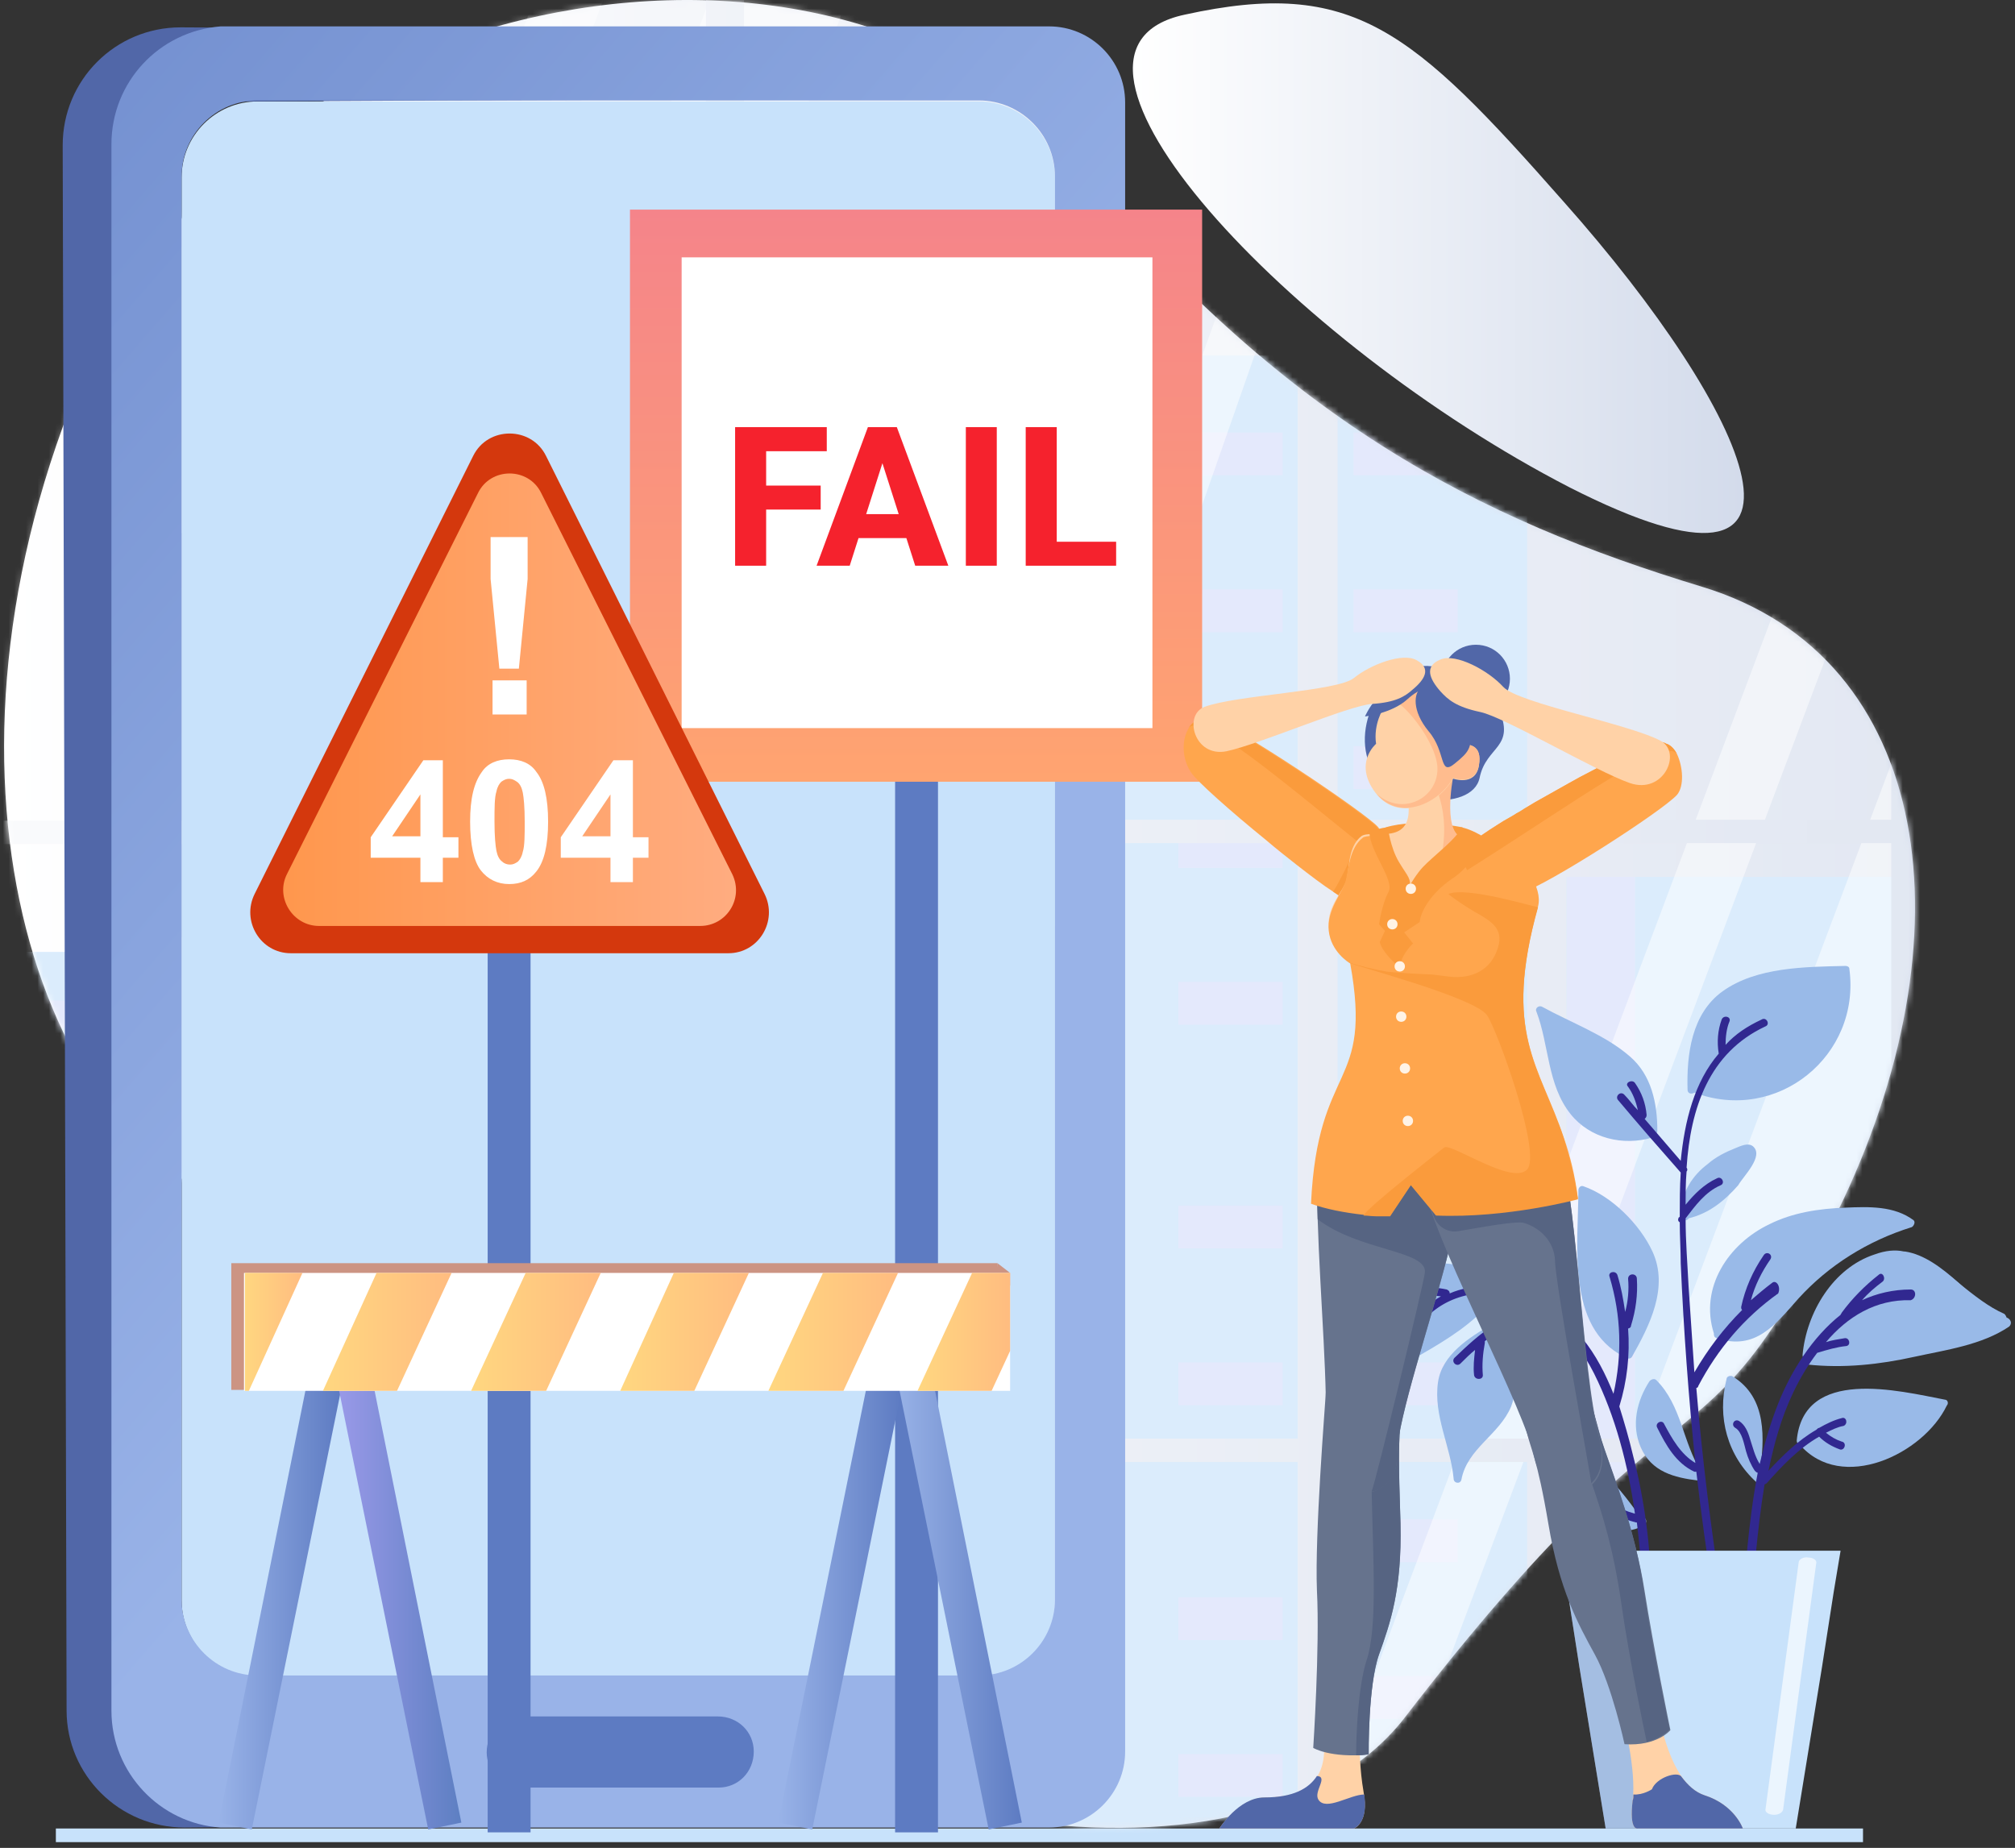 <svg width="350" height="321" viewBox="0 0 350 321" fill="none" xmlns="http://www.w3.org/2000/svg">
<rect x="0" y="0" width="350" height="321" fill="#333333" stroke="none"/>
<path d="M295.663 101.933C256.722 90.082 223.03 73.321 184.936 26.931C146.842 -19.459 44.581 -5.238 14.783 64.347C-15.015 133.932 6.487 198.269 42.211 210.12C77.934 221.972 93.172 233.654 112.981 279.367C128.726 315.937 216.766 333.714 244.024 298.329C293.8 233.654 295.155 258.881 319.027 210.798C342.73 162.545 335.788 114.124 295.663 101.933Z" fill="url(#paint0_linear_180125_333051)"/>
<path d="M271.621 35.058C245.209 5.09 235.051 -3.883 205.761 2.551C176.471 8.815 224.046 59.607 272.637 84.665C321.228 109.383 304.128 71.628 271.621 35.058Z" fill="url(#paint1_linear_180125_333051)"/>
<path d="M323.599 317.631H9.704V320.001H323.599V317.631Z" fill="#C8E2FB"/>
<mask id="mask0_180125_333051" style="mask-type:luminance" maskUnits="userSpaceOnUse" x="0" y="0" width="333" height="318">
<path d="M295.663 101.933C256.722 90.082 223.03 73.321 184.936 26.931C146.842 -19.459 44.581 -5.238 14.783 64.347C-15.015 133.932 6.487 198.269 42.211 210.12C77.934 221.972 93.172 233.654 112.981 279.367C128.726 315.937 216.766 333.714 244.024 298.329C293.8 233.654 295.155 258.881 319.027 210.798C342.73 162.545 335.788 114.124 295.663 101.933Z" fill="white"/>
</mask>
<g mask="url(#mask0_180125_333051)">
<path d="M48.644 92.623V80.264H69.299V20.668H75.056V80.264H97.235V92.623H109.256V342.52H23.079V92.623H48.644Z" fill="#C8E2FB"/>
<path d="M23.288 317.576H35.139L35.139 92.737H23.288L23.288 317.576Z" fill="#D5DDFB"/>
<path d="M66.148 342.617H152.156L152.156 152.317H66.148L66.148 342.617Z" fill="#C8E2FB"/>
<path d="M66.176 342.617H78.027L78.027 152.317H66.176L66.176 342.617Z" fill="#D5DDFB"/>
<path d="M127.864 165.467H140.224V160.388H127.864V165.467Z" fill="#D5DDFB"/>
<path d="M107.104 165.467H119.464V160.388H107.104V165.467Z" fill="#D5DDFB"/>
<path d="M127.864 184.166H140.224V179.087H127.864V184.166Z" fill="#D5DDFB"/>
<path d="M107.104 184.166H119.464V179.087H107.104V184.166Z" fill="#D5DDFB"/>
<path d="M86.344 184.166H98.703V179.087H86.344V184.166Z" fill="#D5DDFB"/>
<path d="M127.864 202.865H140.224V197.786H127.864V202.865Z" fill="#D5DDFB"/>
<path d="M86.344 202.865H98.703V197.786H86.344V202.865Z" fill="#D5DDFB"/>
<path d="M107.104 212.047H119.464V206.968H107.104V212.047Z" fill="#D5DDFB"/>
<path d="M127.864 221.396H140.224V216.317H127.864V221.396Z" fill="#D5DDFB"/>
<path d="M107.104 230.748H119.464V225.669H107.104V230.748Z" fill="#D5DDFB"/>
<path d="M127.864 240.096H140.224V235.017H127.864V240.096Z" fill="#D5DDFB"/>
<path d="M86.344 240.096H98.703V235.017H86.344V240.096Z" fill="#D5DDFB"/>
<path d="M127.864 257.32H140.224V252.241H127.864V257.32Z" fill="#D5DDFB"/>
<path d="M107.104 257.32H119.464V252.241H107.104V257.32Z" fill="#D5DDFB"/>
<path d="M127.864 276.021H140.224V270.942H127.864V276.021Z" fill="#D5DDFB"/>
<path d="M107.104 276.021H119.464V270.942H107.104V276.021Z" fill="#D5DDFB"/>
<path d="M86.344 276.021H98.703V270.942H86.344V276.021Z" fill="#D5DDFB"/>
<path d="M127.864 294.721H140.224V289.642H127.864V294.721Z" fill="#D5DDFB"/>
<path d="M86.344 294.721H98.703V289.642H86.344V294.721Z" fill="#D5DDFB"/>
<path d="M107.104 304.072H119.464V298.993H107.104V304.072Z" fill="#D5DDFB"/>
<path d="M86.344 304.072H98.703V298.993H86.344V304.072Z" fill="#D5DDFB"/>
<path d="M127.864 313.424H140.224V308.345H127.864V313.424Z" fill="#D5DDFB"/>
<path d="M272.111 342.617H358.119V152.317H272.111V342.617Z" fill="#C8E2FB"/>
<path d="M272.139 342.617H283.99V152.317H272.139V342.617Z" fill="#D5DDFB"/>
<path d="M149.792 342.646H265.259L265.259 61.767H149.792L149.792 342.646Z" fill="#C8E2FB"/>
<path d="M149.87 342.646H161.721L161.721 61.767H149.87L149.87 342.646Z" fill="#D5DDFB"/>
<path d="M235.093 82.58H253.209V75.131H235.093V82.58Z" fill="#D5DDFB"/>
<path d="M204.674 82.58H222.79V75.131H204.674V82.58Z" fill="#D5DDFB"/>
<path d="M235.093 109.826H253.209V102.377H235.093V109.826Z" fill="#D5DDFB"/>
<path d="M204.674 109.826H222.79V102.377H204.674V109.826Z" fill="#D5DDFB"/>
<path d="M174.253 109.826H192.369V102.377H174.253V109.826Z" fill="#D5DDFB"/>
<path d="M235.093 137.068H253.209V129.619H235.093V137.068Z" fill="#D5DDFB"/>
<path d="M174.253 137.068H192.369V129.619H174.253V137.068Z" fill="#D5DDFB"/>
<path d="M204.674 150.777H222.79V143.328H204.674V150.777Z" fill="#D5DDFB"/>
<path d="M235.093 164.314H253.209V156.865H235.093V164.314Z" fill="#D5DDFB"/>
<path d="M204.674 178.021H222.79V170.572H204.674V178.021Z" fill="#D5DDFB"/>
<path d="M235.093 191.564H253.209V184.115H235.093V191.564Z" fill="#D5DDFB"/>
<path d="M174.253 191.564H192.369V184.115H174.253V191.564Z" fill="#D5DDFB"/>
<path d="M235.093 216.869H253.209V209.42H235.093V216.869Z" fill="#D5DDFB"/>
<path d="M204.674 216.869H222.79V209.42H204.674V216.869Z" fill="#D5DDFB"/>
<path d="M235.093 244.117H253.209V236.668H235.093V244.117Z" fill="#D5DDFB"/>
<path d="M204.674 244.117H222.79V236.668H204.674V244.117Z" fill="#D5DDFB"/>
<path d="M174.253 244.117H192.369V236.668H174.253V244.117Z" fill="#D5DDFB"/>
<path d="M235.093 271.365H253.209V263.916H235.093V271.365Z" fill="#D5DDFB"/>
<path d="M174.253 271.365H192.369V263.916H174.253V271.365Z" fill="#D5DDFB"/>
<path d="M204.674 284.904H222.79V277.455H204.674V284.904Z" fill="#D5DDFB"/>
<path d="M174.253 284.904H192.369V277.455H174.253V284.904Z" fill="#D5DDFB"/>
<path d="M235.093 298.609H253.209V291.16H235.093V298.609Z" fill="#D5DDFB"/>
<path d="M204.674 312.15H222.79V304.701H204.674V312.15Z" fill="#D5DDFB"/>
<path d="M331.461 342.588H444.558L444.558 82.533H331.461V342.588Z" fill="#C8E2FB"/>
<path d="M331.395 342.588H343.078L343.078 82.533H331.395L331.395 342.588Z" fill="#D5DDFB"/>
<path d="M-34.494 342.621H38.477L38.477 165.357H-34.494L-34.494 342.621Z" fill="#C8E2FB"/>
<path d="M19.445 178.545H30.789V173.804H19.445V178.545Z" fill="#D5DDFB"/>
<path d="M0.414 178.545H11.758V173.804H0.414V178.545Z" fill="#D5DDFB"/>
<path d="M19.445 195.682H30.789V190.941H19.445V195.682Z" fill="#D5DDFB"/>
<path d="M0.414 195.682H11.758V190.941H0.414V195.682Z" fill="#D5DDFB"/>
<path d="M19.445 212.818H30.789V208.078H19.445V212.818Z" fill="#D5DDFB"/>
<path d="M0.414 221.557H11.758V216.816H0.414V221.557Z" fill="#D5DDFB"/>
<path d="M19.445 230.119H30.789V225.379H19.445V230.119Z" fill="#D5DDFB"/>
<path d="M0.414 238.691H11.758V233.951H0.414V238.691Z" fill="#D5DDFB"/>
<path d="M19.445 247.254H30.789V242.513H19.445V247.254Z" fill="#D5DDFB"/>
<path d="M19.445 263.133H30.789V258.392H19.445V263.133Z" fill="#D5DDFB"/>
<path d="M0.414 263.133H11.758V258.392H0.414V263.133Z" fill="#D5DDFB"/>
<path d="M19.445 280.439H30.789V275.699H19.445V280.439Z" fill="#D5DDFB"/>
<path d="M0.414 280.439H11.758V275.699H0.414V280.439Z" fill="#D5DDFB"/>
<path d="M19.445 297.576H30.789V292.836H19.445V297.576Z" fill="#D5DDFB"/>
<path d="M0.414 306.143H11.758V301.402H0.414V306.143Z" fill="#D5DDFB"/>
<path d="M19.445 314.883H30.789V310.142H19.445V314.883Z" fill="#D5DDFB"/>
<path opacity="0.35" d="M226.754 -24.533H-82.23V327.625H226.754V-24.533Z" fill="white"/>
<path opacity="0.5" d="M26.295 321.361H2.254L130.927 -20.469H154.799L26.295 321.361Z" fill="white"/>
<path opacity="0.5" d="M-16.031 321.361H-28.052L100.452 -20.469H112.472L-16.031 321.361Z" fill="white"/>
<path opacity="0.5" d="M127.033 321.36H115.182L225.231 16.27V40.819L127.033 321.36Z" fill="white"/>
<path opacity="0.35" d="M539.464 -31.475H230.479V320.683H539.464V-31.475Z" fill="white"/>
<path opacity="0.5" d="M281.61 321.359H257.568L386.072 -20.471H410.114L281.61 321.359Z" fill="white"/>
<path opacity="0.5" d="M239.283 321.359H227.263L355.766 -20.471H367.787L239.283 321.359Z" fill="white"/>
<path d="M552.331 38.954V34.89H541.157V-28.6H232.172H225.4H-83.415V-20.473H-76.643V-17.595H122.631V35.06H-83.415V39.123H122.462V142.569H-83.415V146.633H122.462V250.079H-83.415V254.142H122.462V321.526H-76.643V323.897H-83.415V333.209H225.57H232.342H541.326V332.531V254.312H552.501V250.248H541.326V146.802H552.501V142.739H541.326V38.954H552.331ZM232.342 146.463H328.508V249.91H232.342V146.463ZM232.342 142.4V38.954H328.508V142.4H232.342ZM232.342 35.06V-17.595H328.508V35.06H232.342ZM232.342 253.973H328.508V321.357H232.342V323.727V253.973ZM335.28 321.357V253.973H431.446V321.357H335.28ZM335.28 249.91V146.463H431.446V249.91H335.28ZM335.28 142.4V38.954H431.446V142.4H335.28ZM335.28 35.06V-17.595H431.446V35.06H335.28ZM438.219 -17.595H534.385V35.06H438.219V-17.595ZM129.234 -17.595H225.4V35.06H129.234V-17.595ZM129.234 38.954H225.4V142.4H129.234V38.954ZM129.234 146.463H225.4V249.91H129.234V146.463ZM129.234 253.973H225.4V323.727V321.357H129.234V253.973ZM534.385 323.727V321.357H438.219V253.973H534.385V323.727ZM534.385 249.91H438.219V146.463H534.385V249.91ZM534.385 142.4H438.219V38.954H534.385V142.4Z" fill="url(#paint2_linear_180125_333051)"/>
</g>
<path d="M183.244 278.013C183.244 285.293 177.318 291.219 170.038 291.219H44.751C37.471 291.219 31.545 285.293 31.545 278.013V30.825C31.545 23.545 37.471 17.619 44.751 17.619H170.038C177.318 17.619 183.244 23.545 183.244 30.825V278.013Z" fill="#C8E2FB"/>
<path d="M31.376 4.752L124.156 5.26V17.281L77.258 17.45L43.735 17.619C32.392 17.619 23.249 26.762 23.419 38.105L23.927 270.902C23.927 282.246 33.069 291.388 44.413 291.219L124.833 291.388V316.615L32.053 317.461C20.71 317.461 11.567 308.319 11.567 297.145L10.89 25.238C10.89 13.895 20.032 4.752 31.376 4.752Z" fill="#5167A8"/>
<path d="M19.355 25.07V297.146C19.355 307.981 27.821 316.785 38.318 317.463C38.825 317.463 39.164 317.463 39.672 317.463H182.228C189.508 317.463 195.434 311.537 195.434 304.257V17.79C195.434 10.51 189.508 4.584 182.228 4.584H39.672C39.164 4.584 38.656 4.584 38.318 4.584C27.651 5.431 19.355 14.235 19.355 25.07ZM31.545 30.657C31.545 23.377 37.471 17.451 44.751 17.451H170.038C177.318 17.451 183.244 23.377 183.244 30.657V277.845C183.244 285.125 177.318 291.051 170.038 291.051H44.751C37.471 291.051 31.545 285.125 31.545 277.845V30.657Z" fill="url(#paint3_linear_180125_333051)"/>
<path d="M90.803 310.523H124.833C128.219 310.523 130.928 307.815 130.928 304.259C130.928 300.873 128.219 298.164 124.664 298.164H90.633C87.247 298.164 84.538 300.873 84.538 304.428C84.538 307.645 87.247 310.523 90.803 310.523Z" fill="#5D7BC2"/>
<path d="M321.228 168.301C321.228 167.962 320.889 167.793 320.551 167.793C313.609 167.962 305.144 167.962 299.218 172.195C293.8 176.089 292.954 183.2 293.123 189.295C293.123 189.972 293.8 190.141 294.308 189.803C308.699 195.221 323.26 183.369 321.228 168.301Z" fill="#99BAE8"/>
<path d="M287.875 196.409C287.875 191.668 286.859 186.758 283.134 183.541C278.901 179.816 272.806 177.616 267.896 174.907C267.388 174.568 266.542 175.076 266.88 175.753C269.081 181.51 268.743 188.451 272.806 193.53C276.192 197.763 281.949 199.117 287.028 197.594C287.367 197.594 287.367 197.424 287.536 197.086C287.705 196.916 287.875 196.747 287.875 196.409Z" fill="#99BAE8"/>
<path d="M332.403 211.983C329.016 209.443 324.614 209.613 320.551 209.782C315.98 209.951 311.409 210.628 307.345 212.66C300.234 216.046 295.155 223.665 297.695 231.622C297.695 231.961 297.695 232.3 298.203 232.469C304.975 234.67 308.361 230.099 312.424 225.527C317.673 219.771 324.445 215.538 332.064 213.168C332.403 212.999 332.741 212.322 332.403 211.983Z" fill="#99BAE8"/>
<path d="M348.656 228.911C348.486 228.911 348.486 228.911 348.317 228.741C345.439 227.556 342.73 225.186 340.19 222.816C337.312 220.276 334.265 217.906 330.879 217.398C330.879 217.398 330.879 217.398 330.709 217.398C329.185 217.059 327.492 217.229 325.63 217.906C318.35 220.276 313.779 228.064 313.101 235.344C313.101 235.514 313.101 235.683 313.271 235.852C313.271 235.852 313.271 235.852 313.271 236.022C313.101 236.36 313.44 237.037 313.948 237.037C320.212 237.715 326.477 237.037 332.572 235.683C337.989 234.498 344.254 233.651 348.994 230.434C349.502 229.927 349.333 229.249 348.656 228.911Z" fill="#99BAE8"/>
<path d="M337.821 243.136C329.863 241.612 313.271 237.38 312.086 250.247C312.086 250.586 312.255 250.924 312.594 250.924C319.874 259.39 334.096 252.617 338.159 244.152C338.498 243.813 338.328 243.136 337.821 243.136Z" fill="#99BAE8"/>
<path d="M287.028 217.399C284.827 212.658 279.918 207.748 275.008 206.055C274.5 205.886 274.161 206.394 274.161 206.732C274.161 216.044 271.96 230.605 282.119 235.684H282.288C282.626 236.022 283.134 236.192 283.473 235.684C286.521 230.266 289.907 223.663 287.028 217.399Z" fill="#99BAE8"/>
<path d="M260.616 223.154C255.706 219.091 247.918 218.244 242.162 221.122C234.205 225.186 235.559 234.667 234.374 242.116C234.205 242.794 235.051 243.302 235.559 242.794C243.347 235.852 254.352 233.143 260.447 224.17C260.955 224.17 261.124 223.662 260.616 223.154Z" fill="#99BAE8"/>
<path d="M260.786 230.607C260.617 230.269 260.109 230.269 259.939 230.269C259.77 229.93 259.431 229.93 259.093 230.099C255.199 232.3 250.458 235.348 249.781 240.089C248.934 245.845 251.982 251.263 252.49 256.85C252.49 257.696 253.675 257.866 253.844 257.019C254.86 251.601 260.447 249.231 262.479 244.321C264.003 240.427 262.987 234.163 260.786 230.607Z" fill="#99BAE8"/>
<path d="M284.996 263.622C280.425 257.188 275.685 251.601 267.558 249.569C267.05 249.4 266.373 250.077 266.711 250.585C268.574 253.294 268.404 256.342 269.928 259.22C270.775 260.913 272.298 262.098 273.822 263.114C277.208 265.315 281.61 267.177 285.504 264.976C286.351 264.468 285.843 263.283 284.996 263.622Z" fill="#99BAE8"/>
<path d="M295.493 255.833V255.664C292.276 250.585 292.107 244.151 287.705 239.749C287.367 239.41 286.859 239.58 286.52 239.918C284.319 243.304 283.303 247.537 284.996 251.431C286.859 255.664 290.753 256.68 294.985 257.188C295.832 257.188 295.832 256.341 295.493 255.833Z" fill="#99BAE8"/>
<path d="M304.467 199.112C303.62 198.435 302.266 199.112 301.419 199.451C299.726 200.128 298.033 200.974 296.679 202.16C293.97 204.191 292.107 207.069 291.938 210.625C291.938 210.794 291.938 210.794 291.938 210.964C291.938 211.133 291.938 211.133 291.938 211.302C291.938 212.149 293.123 212.149 293.292 211.641C296.848 210.794 299.557 208.593 301.927 205.884C302.774 204.361 306.498 200.805 304.467 199.112Z" fill="#99BAE8"/>
<path d="M305.99 256.51C305.821 256.341 305.821 256.341 305.652 256.171C306.498 249.907 307.006 242.796 300.911 239.071C300.573 238.902 299.895 239.071 299.895 239.579C298.202 246.182 300.065 252.954 305.144 257.526C305.652 258.203 306.668 257.187 305.99 256.51Z" fill="#99BAE8"/>
<path d="M348.148 228.238C345.439 227.053 342.899 225.021 340.36 222.989C337.482 220.619 334.434 218.418 331.048 217.572C331.048 217.572 331.048 217.572 330.879 217.572C329.355 217.233 327.662 217.402 325.799 218.08C318.519 220.45 313.948 228.238 313.271 235.518C313.271 235.687 313.271 235.857 313.44 236.026C313.44 236.026 313.44 236.026 313.44 236.195C313.609 236.195 313.948 236.026 314.117 235.857C314.287 235.857 314.456 235.857 314.456 235.687C316.826 233.148 319.366 230.778 321.905 228.407C323.091 227.222 324.276 225.698 325.63 224.852C328.508 222.82 331.048 223.159 334.095 224.005C337.82 225.021 341.037 226.884 344.423 228.746C345.608 229.423 346.793 230.608 348.317 229.931C348.487 229.762 348.656 229.592 348.656 229.254C348.487 228.577 348.317 228.407 348.148 228.238Z" fill="#99BAE8"/>
<path d="M283.642 252.785C282.965 249.907 282.118 247.028 281.272 244.319C282.626 239.917 283.134 235.346 282.796 230.775C282.965 230.775 283.304 230.606 283.304 230.267C284.15 227.558 284.489 224.849 284.319 222.14C284.319 221.124 282.796 221.124 282.796 222.14C282.965 224.003 282.796 226.034 282.288 227.897C281.949 225.696 281.61 223.664 280.933 221.463C280.595 220.616 279.24 220.955 279.579 221.802C281.61 228.574 281.78 235.346 280.256 242.118C278.902 238.732 277.209 235.346 274.838 232.468C269.42 225.526 259.601 221.294 251.813 224.68C251.813 224.341 251.643 224.172 251.305 224.003C248.257 223.325 245.21 223.664 242.67 225.357C241.823 225.865 242.67 227.05 243.347 226.542C245.548 225.188 247.918 224.849 250.289 225.188C248.426 226.204 246.903 227.727 245.379 229.59C244.871 230.436 246.056 231.113 246.564 230.267C250.289 225.188 257.061 223.495 262.987 225.357C264.68 225.865 266.373 226.712 267.727 227.727C261.463 227.558 256.892 231.791 252.659 235.854C251.982 236.531 252.998 237.547 253.675 236.87C254.521 236.023 255.368 235.177 256.215 234.5C256.045 236.023 255.876 237.378 256.045 238.902C256.215 239.748 257.569 239.748 257.569 238.902C257.4 237.039 257.569 235.177 257.908 233.314C257.908 233.145 257.908 233.145 257.908 232.976C260.955 230.606 264.341 228.912 268.405 229.251C268.743 229.251 269.082 229.082 269.082 228.743C272.299 231.283 275.008 234.838 276.87 238.563C280.595 246.012 282.796 254.478 283.981 262.943C280.933 262.097 278.394 260.573 276.193 258.203C275.515 257.525 274.5 258.541 275.177 259.218C276.193 260.404 277.378 261.419 278.732 262.266C277.886 262.266 277.039 262.266 276.193 262.097C275.346 261.927 274.838 263.282 275.854 263.451C277.209 263.62 278.563 263.79 280.087 263.62C280.425 263.62 280.595 263.451 280.764 263.282C281.78 263.79 282.965 264.128 284.15 264.467H284.319C284.827 268.53 285.166 272.763 285.335 276.657C285.335 277.673 286.859 277.673 286.859 276.657C286.69 268.7 285.674 260.573 283.642 252.785Z" fill="#312890"/>
<path d="M307.853 222.816C306.499 223.832 305.314 224.848 304.128 225.864C304.806 223.324 305.991 220.954 307.515 218.753C308.022 217.907 306.837 217.229 306.329 218.076C304.467 220.785 303.113 223.832 302.435 227.049C302.435 227.218 302.435 227.388 302.605 227.557C299.388 230.774 296.679 234.329 294.309 238.393C293.97 233.313 293.631 228.404 293.293 223.324C293.123 219.769 292.785 215.706 292.785 211.642C294.478 209.441 296.171 207.071 298.88 205.886C299.726 205.547 299.049 204.193 298.203 204.701C296.002 205.716 294.309 207.41 292.785 209.272C292.785 207.41 292.785 205.378 292.954 203.515C293.124 203.346 293.124 203.008 292.954 202.838C293.631 192.511 296.848 182.86 306.668 178.289C307.515 177.95 306.837 176.596 305.991 177.104C303.451 178.289 301.42 179.643 299.726 181.506C299.726 180.151 299.896 178.627 300.404 177.442C300.742 176.596 299.388 176.257 299.049 177.104C298.372 178.966 298.203 180.998 298.541 183.029C294.309 187.939 292.616 194.712 291.938 201.653C289.907 199.283 287.706 196.743 285.674 194.373C285.843 194.204 286.013 194.034 286.013 193.696C285.843 191.664 285.166 189.802 283.981 188.109C283.473 187.431 282.119 188.109 282.796 188.786C283.642 189.971 284.15 191.325 284.489 192.849C283.642 192.003 282.965 190.987 282.119 190.14C281.441 189.463 280.426 190.479 281.103 191.156C284.658 195.389 288.214 199.452 291.938 203.685C291.769 206.224 291.769 208.764 291.769 211.304C291.769 211.304 291.769 211.473 291.6 211.473C291.43 211.811 291.43 212.15 291.769 212.319C291.769 214.69 291.938 217.229 291.938 219.43C292.446 231.112 293.293 242.625 294.478 254.138C291.938 252.614 290.415 249.905 289.06 247.366C288.722 246.519 287.367 247.197 287.875 248.043C289.399 251.091 291.092 254.138 294.309 255.662C294.478 255.662 294.647 255.662 294.647 255.662C295.494 263.111 296.51 270.392 297.695 277.841C297.864 278.688 299.219 278.349 299.049 277.502C297.187 265.482 295.663 253.292 294.647 241.102C294.817 241.102 294.986 240.932 294.986 240.763C298.372 234.329 302.943 228.911 308.869 224.679C309.377 223.494 308.53 222.308 307.853 222.816Z" fill="#312890"/>
<path d="M331.894 224.001C328.847 224.001 325.969 224.678 323.429 225.863C324.445 224.678 325.63 223.662 326.985 222.646C327.662 222.138 326.985 220.784 326.307 221.461C323.937 223.324 321.736 225.525 319.874 228.064C319.874 228.233 319.704 228.233 319.704 228.403C314.795 232.297 311.07 238.223 308.869 243.81C307.514 247.196 306.498 250.751 305.652 254.307C304.805 252.952 304.467 251.428 303.959 249.905C303.62 248.72 303.112 247.534 302.097 246.857C301.25 246.349 300.573 247.534 301.419 248.042C302.604 248.72 302.943 250.921 303.282 252.106C303.62 253.291 304.128 254.476 304.805 255.492C304.975 255.661 305.144 255.83 305.313 255.83C303.62 264.634 303.112 273.777 302.266 282.581C302.097 283.427 303.62 283.427 303.79 282.581C304.636 274.454 305.144 265.989 306.498 257.862C306.668 257.862 306.668 257.693 306.837 257.693C309.546 254.645 312.424 251.598 315.98 249.566C316.995 250.582 318.181 251.259 319.535 251.767C320.382 252.106 320.89 250.582 319.874 250.413C318.858 250.074 318.011 249.566 317.165 248.889C318.181 248.381 319.196 247.873 320.212 247.704C321.059 247.365 320.72 246.011 319.874 246.349C318.519 246.688 317.165 247.365 315.98 248.042C315.81 248.042 315.641 248.212 315.472 248.381C312.255 250.243 309.715 252.783 307.176 255.492C307.684 253.122 308.192 250.921 308.869 248.72C310.223 244.148 312.424 239.238 315.641 235.006C317.334 234.498 319.027 233.99 320.72 233.821C321.567 233.651 321.228 232.297 320.382 232.466C319.366 232.635 318.181 232.805 317.165 233.143C320.89 228.741 325.799 225.694 331.894 225.863C332.91 225.525 332.91 224.001 331.894 224.001Z" fill="#312890"/>
<path d="M319.704 269.377L318.519 276.488L316.487 289.524L311.916 317.629H278.901L274.33 289.524L272.298 276.488L271.113 269.377H319.704Z" fill="#C8E2FB"/>
<path opacity="0.3" d="M284.996 276.488L283.811 269.377H271.113L272.298 276.488L274.33 289.524L278.901 317.629H291.599L287.028 289.524L284.996 276.488Z" fill="#5167A8"/>
<path opacity="0.64" d="M308.191 315.258C308.022 315.258 308.022 315.258 308.191 315.258C307.175 315.258 306.498 314.75 306.668 314.242L312.424 271.407C312.424 270.899 313.271 270.391 314.117 270.561C314.964 270.561 315.641 271.068 315.471 271.576L309.715 314.411C309.546 314.919 308.869 315.258 308.191 315.258Z" fill="white"/>
<path d="M162.926 129.865H155.477V318.303H162.926V129.865Z" fill="#5D7BC2"/>
<path d="M208.808 36.412H109.425V135.795H208.808V36.412Z" fill="url(#paint4_linear_180125_333051)"/>
<path d="M200.174 44.707H118.399V126.482H200.174V44.707Z" fill="white"/>
<path d="M133.077 74.199V98.272H127.687V74.199H133.077ZM142.551 84.351V88.517H131.572V84.351H142.551ZM143.609 74.199V78.382H131.572V74.199H143.609Z" fill="#F5222D"/>
<path d="M153.81 78.779L147.593 98.272H141.839L150.751 74.199H154.388L153.81 78.779ZM158.968 98.272L152.735 78.779L152.09 74.199H155.777L164.722 98.272H158.968ZM158.704 89.311V93.478H146.154V89.311H158.704Z" fill="#F5222D"/>
<path d="M173.137 74.199V98.272H167.763V74.199H173.137Z" fill="#F5222D"/>
<path d="M193.87 94.106V98.272H181.717V94.106H193.87ZM183.553 74.199V98.272H178.163V74.199H183.553Z" fill="#F5222D"/>
<path d="M92.156 129.863H84.707V318.302H92.156V129.863Z" fill="#5D7BC2"/>
<path d="M126.525 165.589H50.507C45.258 165.589 41.872 160.002 44.242 155.262L82.167 79.243C84.707 73.995 92.325 73.995 94.865 79.243L132.79 155.262C135.16 160.002 131.774 165.589 126.525 165.589Z" fill="#D4380D"/>
<path d="M121.615 160.849H55.416C50.845 160.849 47.798 155.939 49.829 151.875L83.013 85.677C85.215 81.105 91.817 81.105 94.019 85.677L127.203 151.875C129.234 156.108 126.187 160.849 121.615 160.849Z" fill="url(#paint5_linear_180125_333051)"/>
<path d="M86.739 116.155L85.215 100.579V93.299H91.648V100.579L90.125 116.155H86.739ZM85.553 124.113V118.187H91.479V124.113H85.553Z" fill="white"/>
<path d="M73.025 153.234V149.001H64.39V145.446L73.533 132.07H76.919V145.446H79.628V149.001H76.919V153.234H73.025ZM73.025 145.276V137.996L68.115 145.276H73.025Z" fill="white"/>
<path d="M88.432 131.902C90.463 131.902 92.156 132.58 93.172 134.103C94.527 135.796 95.204 138.675 95.204 142.738C95.204 146.801 94.527 149.68 93.172 151.373C91.987 152.896 90.463 153.574 88.432 153.574C86.4 153.574 84.707 152.727 83.522 151.203C82.337 149.68 81.659 146.801 81.659 142.738C81.659 138.675 82.337 135.966 83.691 134.103C84.707 132.58 86.4 131.902 88.432 131.902ZM88.432 135.288C87.924 135.288 87.585 135.458 87.077 135.796C86.739 136.135 86.4 136.643 86.231 137.489C85.892 138.505 85.892 140.368 85.892 142.738C85.892 145.278 86.061 146.971 86.231 147.817C86.4 148.664 86.739 149.341 87.246 149.68C87.585 150.018 88.093 150.187 88.601 150.187C89.109 150.187 89.448 150.018 89.956 149.68C90.294 149.341 90.633 148.833 90.802 147.986C91.141 146.971 91.141 145.108 91.141 142.738C91.141 140.198 90.971 138.505 90.802 137.659C90.633 136.812 90.294 136.135 89.786 135.796C89.278 135.458 88.94 135.288 88.432 135.288Z" fill="white"/>
<path d="M106.039 153.234V149.001H97.405V145.446L106.547 132.07H109.933V145.446H112.642V149.001H109.933V153.234H106.039ZM106.039 145.276V137.996L101.13 145.276H106.039Z" fill="white"/>
<path d="M235.811 156.441C235.297 156.826 234.912 156.954 234.655 156.826C234.013 156.441 232.857 155.798 231.573 154.899C229.775 153.743 227.591 152.074 225.279 150.276C223.481 148.863 221.683 147.45 219.885 145.909C213.72 140.9 207.94 135.762 206.913 134.221C204.215 130.239 205.885 124.203 209.995 124.716C213.463 125.23 237.738 141.542 239.408 143.725C242.618 148.092 238.252 154.771 235.811 156.441Z" fill="#FFA64D"/>
<path d="M206.399 126.514C207.169 125.358 208.325 124.588 209.867 124.844C213.334 125.358 237.609 141.67 239.279 143.853C240.307 145.138 241.077 147.963 240.563 150.018C222.71 135.762 208.711 123.432 206.399 126.514Z" fill="#FA9B3C"/>
<path d="M296.049 311.85C290.783 310.051 288.857 301.446 287.829 296.822L282.049 299.006C282.049 299.006 284.233 307.483 283.591 312.749C282.948 318.143 284.49 317.629 284.49 317.629H302.728C302.728 317.629 301.315 313.519 296.049 311.85Z" fill="#FFD2A7"/>
<path d="M296.049 311.85C294.508 311.336 293.223 310.18 292.067 308.639C291.425 307.612 287.7 308.768 286.93 310.823C286.93 310.823 285.389 311.85 283.719 311.722C283.719 312.107 283.719 312.492 283.59 312.749C282.948 318.144 284.489 317.63 284.489 317.63H302.728C302.728 317.63 301.315 313.52 296.049 311.85Z" fill="#5167A8"/>
<path d="M219.756 312.236C229.389 312.236 230.674 306.713 229.775 300.805H236.197C236.068 303.373 236.197 307.483 236.839 311.208C237.866 316.731 235.169 317.63 235.169 317.63H211.793C211.793 317.63 215.261 312.236 219.756 312.236Z" fill="#FFD2A7"/>
<path d="M229.004 312.622C228.105 311.209 230.802 308.64 228.747 308.512C227.334 310.695 224.637 312.236 219.628 312.236C215.133 312.236 211.793 317.631 211.793 317.631H235.169C235.169 317.631 237.738 316.732 236.967 311.723C234.527 311.723 230.288 314.677 229.004 312.622Z" fill="#5167A8"/>
<path d="M230.288 241.98C230.931 232.091 243.261 245.834 243.132 248.402C243.004 251.742 242.875 253.283 243.261 264.714C243.518 276.274 241.463 282.053 239.536 287.448C237.609 292.842 237.738 304.787 237.738 304.787C231.059 305.429 228.105 303.631 228.105 303.631C228.105 303.631 229.261 286.163 228.747 276.274C228.362 266.384 230.16 244.292 230.288 241.98Z" fill="#66738D"/>
<path d="M235.555 304.917C235.555 301.064 235.94 292.843 237.353 288.477C239.279 282.825 238.509 271.266 238.252 258.936C237.995 246.606 240.821 250.33 240.949 246.734C240.949 245.578 239.023 242.624 236.711 240.184C239.922 242.624 243.261 246.991 243.133 248.275C243.004 251.615 242.876 253.156 243.261 264.587C243.518 276.146 241.463 281.926 239.536 287.321C237.61 292.715 237.738 304.66 237.738 304.66C236.968 304.917 236.197 304.917 235.555 304.917Z" fill="#566482"/>
<path d="M228.876 211.795C229.261 224.896 230.802 241.979 230.16 250.199C229.646 257.52 234.399 260.217 238.252 259.189C240.435 258.547 242.233 256.749 242.619 254.052C242.619 253.923 242.619 253.795 242.619 253.667C242.619 253.538 242.619 253.41 242.619 253.281C242.619 253.024 242.619 252.767 242.619 252.511C243.004 245.832 248.142 230.804 251.224 218.988C251.352 218.474 251.481 217.961 251.609 217.447C251.738 216.933 251.866 216.419 251.995 215.906C252.123 215.135 252.38 214.364 252.508 213.722C252.637 213.208 252.765 212.823 252.765 212.309C253.151 210.511 253.407 208.841 253.536 207.429C254.435 196.254 253.279 192.53 250.197 186.365C247.242 180.2 239.793 179.943 237.096 182.255L236.967 182.383C235.169 184.053 231.059 189.832 229.389 197.667C228.747 200.493 228.747 205.63 228.876 211.795Z" fill="#66738D"/>
<path d="M247.499 221.045C247.371 222.714 238.894 257.65 238.252 259.062C238.123 259.319 242.233 258.42 242.619 253.925C242.619 253.796 242.619 253.668 242.619 253.54C242.619 253.411 242.619 253.283 242.619 253.154C242.619 252.897 242.619 252.64 242.619 252.384C243.004 245.705 248.142 230.677 251.224 218.861C251.353 218.347 251.481 217.834 251.609 217.32C251.738 216.806 251.866 216.292 251.995 215.779C252.123 215.008 252.38 214.237 252.508 213.595C252.637 213.081 252.765 212.696 252.765 212.182C253.151 210.384 253.408 208.714 253.536 207.302C254.435 196.127 253.279 192.403 250.197 186.238C247.242 180.073 239.793 179.816 237.096 182.128L236.967 182.256C235.169 183.926 231.059 189.706 229.39 197.54C228.747 200.494 228.619 205.632 228.876 211.797C236.068 217.32 247.885 217.191 247.499 221.045Z" fill="#566482"/>
<path d="M278.71 251.87C277.939 249.686 277.554 248.017 276.911 245.705C274.343 235.815 264.453 245.833 265.095 248.402C265.866 251.741 267.022 253.283 268.948 264.714C270.875 276.273 274.086 282.053 277.04 287.447C279.994 292.842 282.177 302.988 282.177 302.988C287.829 303.374 290.141 300.548 290.141 300.548C290.141 300.548 287.187 286.163 285.645 276.273C284.104 266.383 280.508 257.136 278.71 251.87Z" fill="#66738D"/>
<path d="M281.664 278.84C280.251 268.95 278.325 263.042 276.527 257.776C275.756 255.592 273.701 250.455 273.059 248.143C272.031 244.161 269.719 243.391 267.407 244.161C270.362 241.207 275.242 239.152 276.912 245.574C277.554 247.886 277.939 249.556 278.71 251.739C280.508 257.005 284.105 266.124 285.517 276.143C286.93 286.032 290.013 300.417 290.013 300.417C290.013 300.417 288.857 301.83 286.031 302.601C285.517 300.289 282.949 287.831 281.664 278.84Z" fill="#566482"/>
<path d="M270.233 197.027C266.893 188.935 260.985 183.412 259.187 182.128C256.105 179.816 248.655 180.073 246.857 186.238C245.059 192.403 244.674 196.127 247.628 207.302C250.582 218.476 264.838 244.806 266.508 253.154C268.178 261.503 281.022 261.631 277.811 249.686C274.6 237.613 274.086 206.531 270.233 197.027Z" fill="#66738D"/>
<path d="M270.104 218.989C269.976 215.778 267.664 213.338 264.71 212.439C263.297 212.053 257.261 213.209 253.407 213.852C251.481 214.237 249.683 213.081 249.04 211.283C248.398 209.613 247.756 207.686 247.628 207.173C244.674 195.999 245.059 192.274 246.857 186.109C248.655 179.944 256.105 179.687 259.187 181.999C261.114 183.412 266.893 188.806 270.233 196.898C274.086 206.274 274.471 237.484 277.682 249.429C278.838 253.539 277.939 256.236 276.398 257.649C276.526 257.649 270.104 222.714 270.104 218.989Z" fill="#566482"/>
<path d="M254.05 143.725C254.05 143.725 246.215 142.055 240.692 143.725V145.523L253.664 145.908L254.05 143.725Z" fill="#FA9B3C"/>
<path d="M235.811 156.439C235.297 156.824 234.912 156.952 234.655 156.824C234.013 156.439 232.857 155.796 231.573 154.897C232.857 152.842 234.527 149.246 234.527 149.246L235.811 156.439Z" fill="#FA9B3C"/>
<path d="M256.361 112C253.022 112 250.453 114.697 250.453 117.908C250.453 121.248 253.15 123.816 256.361 123.816C259.701 123.816 262.269 121.119 262.269 117.908C262.269 114.697 259.701 112 256.361 112Z" fill="#5167A8"/>
<path d="M257.004 135.118C258.16 129.467 263.426 129.981 260.215 122.916C257.004 115.852 253.793 117.265 250.325 116.109C241.591 113.284 234.655 124.971 237.866 132.678C240.949 139.87 255.719 141.283 257.004 135.118Z" fill="#5167A8"/>
<path d="M256.875 168.77C257.132 166.201 258.031 163.889 260.343 155.284C261.242 151.944 262.655 150.018 261.756 148.477C260.728 146.55 257.004 145.522 254.563 145.522C250.196 145.522 252.251 134.99 252.251 134.99C251.609 132.807 244.417 133.192 244.674 140.128C245.059 147.064 238.123 143.981 236.453 145.266C234.142 147.064 234.398 150.788 233.885 152.843C233.371 154.898 230.417 157.339 230.802 161.192C231.187 165.045 234.784 164.788 234.784 164.788C236.068 166.201 237.224 168.898 237.353 170.825C237.609 175.192 235.426 179.559 235.426 179.559C248.141 185.21 259.059 180.201 259.059 180.201C259.059 180.201 255.976 176.348 256.875 168.77Z" fill="#FFD2A7"/>
<path d="M254.692 145.65C250.325 145.65 252.38 135.118 252.38 135.118C251.995 133.963 249.683 133.449 247.628 134.605C248.912 134.99 252.252 140.898 250.196 149.504C249.683 151.944 246.986 153.357 244.545 153.871C244.545 153.871 259.958 156.568 260.343 155.283C261.242 151.944 257.004 145.65 254.692 145.65Z" fill="#FFBC8E"/>
<path d="M236.839 211.026C237.481 211.026 238.252 211.154 239.022 211.154C239.408 211.154 239.921 211.154 240.307 211.154C240.692 211.154 241.077 211.154 241.463 211.154L245.059 205.76L249.426 211.026C261.756 211.54 274.086 208.2 274.086 208.2C273.572 204.09 272.673 200.622 271.646 197.668C267.407 184.953 260.985 179.558 267.15 157.467C268.049 154.127 264.453 149.632 262.27 147.449C260.857 146.036 256.875 145.65 254.563 145.65C250.839 150.274 245.059 153.742 245.059 153.742C245.059 153.742 241.077 147.192 240.564 145.137C239.536 145.137 237.096 145.137 236.71 145.522C234.399 147.32 234.27 150.916 233.756 152.971C233.243 155.026 230.417 157.981 230.802 161.705C231.188 165.302 234.27 167.228 234.527 167.357C238.509 189.32 228.876 184.311 227.72 209.099C230.16 209.998 233.371 210.64 236.839 211.026Z" fill="#FFA64D"/>
<path d="M234.398 167.23C234.527 167.23 234.527 167.23 234.398 167.23C234.527 167.615 255.976 173.138 258.288 176.349C259.958 178.661 267.921 200.496 265.223 203.193C262.526 205.89 251.994 198.441 250.838 199.34C250.068 199.982 237.481 209.743 236.839 211.156C237.481 211.156 238.251 211.284 239.022 211.284C239.407 211.284 239.921 211.284 240.306 211.284C240.692 211.284 241.077 211.284 241.462 211.284L245.059 205.89L249.426 211.156C261.756 211.67 274.086 208.33 274.086 208.33C273.572 204.734 272.673 201.266 271.645 197.798C267.407 185.083 260.985 179.689 267.15 157.597C265.737 157.34 254.692 154.001 251.609 155.285C251.481 155.285 253.279 156.698 256.104 158.368C258.802 159.909 261.242 161.193 260.214 164.533C259.058 168.514 255.719 170.056 251.866 169.67C250.838 169.542 249.811 169.413 248.783 169.285C248.398 169.285 242.875 169.028 240.82 168.771C238.637 168.386 236.453 167.872 234.398 167.23Z" fill="#FA9B3C"/>
<path d="M252.765 129.34C252.765 129.34 250.068 120.478 247.114 120.093C244.16 119.707 241.848 119.836 240.307 123.047C240.307 123.047 238.508 125.744 239.022 129.212C239.022 129.212 235.041 132.551 238.894 137.689C242.875 142.955 249.939 139.744 252.38 135.248C252.38 135.248 256.233 136.661 256.875 133.065C257.517 129.34 255.205 129.083 252.765 129.34Z" fill="#FFD2A7"/>
<path d="M252.765 129.339C252.765 129.339 250.068 120.476 247.114 120.091C244.802 119.834 242.876 119.834 241.334 121.504C243.261 121.119 249.811 129.082 249.683 133.706C249.554 138.458 244.417 141.155 240.435 138.843C239.922 138.586 239.536 138.201 239.151 137.944C243.132 142.696 249.94 139.614 252.38 135.118C252.38 135.118 256.233 136.531 256.875 132.935C257.518 129.339 255.206 129.082 252.765 129.339Z" fill="#FFBC8E"/>
<path d="M237.096 124.46C237.096 124.46 241.719 123.946 244.417 121.506C247.114 119.066 248.527 119.579 248.527 119.579C240.82 115.598 237.096 124.46 237.096 124.46Z" fill="#5167A8"/>
<path d="M246.857 119.448C245.572 120.347 245.187 123.43 248.141 127.026C251.224 130.623 249.939 134.861 252.637 132.678C255.334 130.494 255.334 130.109 255.719 127.026C256.104 123.944 249.683 117.393 246.857 119.448Z" fill="#5167A8"/>
<path d="M257.903 145.523C257.903 145.523 255.976 150.275 252.123 152.715C248.398 155.284 246.729 158.495 246.6 160.165L243.903 161.963L245.444 163.889C245.444 163.889 243.004 166.073 243.004 168.899C243.004 168.899 240.949 164.66 241.591 161.321C242.233 157.981 245.316 152.587 247.114 150.66C248.912 148.734 253.279 145.523 253.793 143.725C254.05 143.725 255.719 144.11 257.903 145.523Z" fill="#FA9B3C"/>
<path d="M241.077 143.725C241.077 143.725 241.463 147.192 243.004 149.761C244.545 152.33 245.187 152.587 244.802 154.385C244.417 156.183 240.692 159.266 242.619 167.614C242.619 167.614 240.05 165.431 239.665 163.633L240.564 161.706L239.536 160.55C239.536 160.55 240.05 156.954 241.206 154.899C242.233 152.844 237.866 147.835 237.866 144.495C237.995 144.495 239.921 143.725 241.077 143.725Z" fill="#FA9B3C"/>
<path d="M245.958 154.385C245.958 154.899 245.573 155.284 245.059 155.284C244.545 155.284 244.16 154.899 244.16 154.385C244.16 153.872 244.545 153.486 245.059 153.486C245.573 153.486 245.958 153.872 245.958 154.385Z" fill="#FFF3E6"/>
<path d="M242.747 160.549C242.747 161.063 242.362 161.449 241.848 161.449C241.334 161.449 240.949 161.063 240.949 160.549C240.949 160.036 241.334 159.65 241.848 159.65C242.362 159.65 242.747 160.036 242.747 160.549Z" fill="#FFF3E6"/>
<path d="M244.031 167.872C244.031 168.385 243.646 168.771 243.132 168.771C242.618 168.771 242.233 168.385 242.233 167.872C242.233 167.358 242.618 166.973 243.132 166.973C243.646 166.973 244.031 167.358 244.031 167.872Z" fill="#FFF3E6"/>
<path d="M244.288 176.604C244.288 177.118 243.903 177.503 243.389 177.503C242.875 177.503 242.49 177.118 242.49 176.604C242.49 176.09 242.875 175.705 243.389 175.705C243.903 175.705 244.288 176.09 244.288 176.604Z" fill="#FFF3E6"/>
<path d="M244.93 185.594C244.93 186.108 244.545 186.493 244.031 186.493C243.518 186.493 243.132 186.108 243.132 185.594C243.132 185.081 243.518 184.695 244.031 184.695C244.545 184.695 244.93 185.081 244.93 185.594Z" fill="#FFF3E6"/>
<path d="M245.444 194.714C245.444 195.227 245.059 195.613 244.545 195.613C244.031 195.613 243.646 195.227 243.646 194.714C243.646 194.2 244.031 193.814 244.545 193.814C245.059 193.814 245.444 194.2 245.444 194.714Z" fill="#FFF3E6"/>
<path d="M264.196 155.154C269.205 153.484 288.728 140.897 291.297 138.072C292.581 136.531 292.324 133.191 291.297 131.008C290.911 130.237 290.269 129.466 289.499 129.21C289.499 129.21 289.37 129.21 289.242 129.081C288.856 128.953 288.471 128.824 287.957 128.824C286.544 128.824 282.306 130.751 276.398 133.962C273.829 135.246 271.26 136.787 268.692 138.2C268.049 138.586 267.279 138.971 266.637 139.356C265.994 139.742 265.352 140.127 264.71 140.512C264.325 140.769 263.939 141.026 263.426 141.283C262.655 141.797 261.884 142.182 261.242 142.567C260.857 142.824 260.6 142.952 260.215 143.209C258.16 144.494 256.747 145.521 256.233 145.907C256.233 146.035 256.105 146.035 256.105 146.163L255.976 146.292C255.976 146.292 255.976 146.42 255.848 146.42C255.077 147.576 255.077 149.246 255.462 150.787C256.618 154.384 263.04 155.539 264.196 155.154Z" fill="#FFA64D"/>
<path d="M291.297 131.008C290.912 130.237 290.269 129.466 289.499 129.21C289.499 129.21 289.37 129.21 289.242 129.081C288.856 128.953 288.471 128.824 287.957 128.824C286.545 128.824 282.306 130.751 276.398 133.962C273.829 135.246 271.26 136.787 268.692 138.2C268.049 138.586 267.279 138.971 266.637 139.356C265.994 139.742 265.352 140.127 264.71 140.512C264.325 140.769 263.939 141.026 263.426 141.283C262.655 141.797 261.884 142.182 261.242 142.567C260.857 142.824 260.6 142.952 260.215 143.209C258.16 144.494 256.747 145.521 256.233 145.907C254.435 147.319 253.664 149.374 253.536 149.374C252.765 150.53 254.306 149.503 254.82 151.173C274.343 138.842 289.242 127.797 291.297 131.008Z" fill="#FA9B3C"/>
<path d="M288.471 128.698C282.948 125.744 263.683 122.147 261.114 119.322C258.545 116.496 252.894 113.414 250.196 114.57C247.371 115.726 248.27 117.909 250.196 120.092C251.481 121.505 252.894 122.79 257.132 123.689C261.371 124.588 277.169 133.964 283.077 136.019C288.985 138.074 292.196 130.753 288.471 128.698Z" fill="#FFD2A7"/>
<path d="M209.224 122.789C214.747 120.734 232.343 120.092 235.169 117.78C237.995 115.468 243.646 113.284 246.086 114.697C248.655 116.11 247.499 118.037 245.316 119.835C244.031 120.991 242.362 122.018 238.38 122.275C234.27 122.532 218.986 129.211 213.077 130.495C207.426 131.651 205.5 124.202 209.224 122.789Z" fill="#FFD2A7"/>
<path d="M173.254 219.43L175.455 221.123V223.324L172.915 222.816L173.254 219.43Z" fill="#CC9483"/>
<path d="M141.085 317.793L135.16 316.608L150.736 239.912L156.662 241.097L141.085 317.793Z" fill="url(#paint6_linear_180125_333051)"/>
<path d="M171.73 317.793L177.486 316.608L162.08 239.912L156.154 241.097L171.73 317.793Z" fill="url(#paint7_linear_180125_333051)"/>
<path d="M43.734 317.793L37.978 316.608L53.385 239.912L59.31 241.097L43.734 317.793Z" fill="url(#paint8_linear_180125_333051)"/>
<path d="M74.379 317.793L80.135 316.608L64.728 239.912L58.803 241.097L74.379 317.793Z" fill="url(#paint9_linear_180125_333051)"/>
<path d="M173.253 219.428H40.178V241.438H173.253V219.428Z" fill="#CC9483"/>
<path d="M175.455 221.121H168.852H155.984H142.948H130.08H117.044H104.346H91.309H78.442H65.405H52.538H42.38V241.607H43.226H56.093H68.961H81.828H94.865H107.732H120.599H133.467H146.503H159.37H172.238H175.455V234.666V221.121Z" fill="white"/>
<path d="M130.081 221.119L120.599 241.605H107.732L117.044 221.119H130.081Z" fill="url(#paint10_linear_180125_333051)"/>
<path d="M104.346 221.119L94.865 241.605H81.828L91.309 221.119H104.346Z" fill="url(#paint11_linear_180125_333051)"/>
<path d="M78.442 221.119L68.961 241.605H56.094L65.406 221.119H78.442Z" fill="url(#paint12_linear_180125_333051)"/>
<path d="M52.538 221.119L43.226 241.605H42.549V221.119H52.538Z" fill="url(#paint13_linear_180125_333051)"/>
<path d="M175.455 221.119H168.852L159.371 241.605H172.238L175.455 234.664V221.119Z" fill="url(#paint14_linear_180125_333051)"/>
<path d="M155.985 221.119L146.503 241.605H133.467L142.948 221.119H155.985Z" fill="url(#paint15_linear_180125_333051)"/>
<defs>
<linearGradient id="paint0_linear_180125_333051" x1="0.72" y1="158.798" x2="332.595" y2="158.798" gradientUnits="userSpaceOnUse">
<stop stop-color="white"/>
<stop offset="1" stop-color="#D3DBEB"/>
</linearGradient>
<linearGradient id="paint1_linear_180125_333051" x1="196.897" y1="46.565" x2="302.909" y2="46.565" gradientUnits="userSpaceOnUse">
<stop stop-color="white"/>
<stop offset="1" stop-color="#D3DBEB"/>
</linearGradient>
<linearGradient id="paint2_linear_180125_333051" x1="-83.415" y1="152.224" x2="552.273" y2="152.224" gradientUnits="userSpaceOnUse">
<stop stop-color="white"/>
<stop offset="1" stop-color="#D3DBEB"/>
</linearGradient>
<linearGradient id="paint3_linear_180125_333051" x1="126.049" y1="175.253" x2="-108.431" y2="-28.797" gradientUnits="userSpaceOnUse">
<stop stop-color="#99B3E8"/>
<stop offset="1" stop-color="#5D7BC2"/>
</linearGradient>
<linearGradient id="paint4_linear_180125_333051" x1="159.117" y1="36.412" x2="159.117" y2="135.795" gradientUnits="userSpaceOnUse">
<stop stop-color="#F5848A"/>
<stop offset="1" stop-color="#FFA470"/>
</linearGradient>
<linearGradient id="paint5_linear_180125_333051" x1="49.16" y1="121.622" x2="127.764" y2="121.622" gradientUnits="userSpaceOnUse">
<stop stop-color="#FF974D"/>
<stop offset="1" stop-color="#FFAC80"/>
</linearGradient>
<linearGradient id="paint6_linear_180125_333051" x1="135.233" y1="278.819" x2="156.581" y2="278.819" gradientUnits="userSpaceOnUse">
<stop stop-color="#99B3E8"/>
<stop offset="1" stop-color="#5D7BC2"/>
</linearGradient>
<linearGradient id="paint7_linear_180125_333051" x1="156.201" y1="278.819" x2="177.549" y2="278.819" gradientUnits="userSpaceOnUse">
<stop stop-color="#97B1E6"/>
<stop offset="1" stop-color="#5D7BC2"/>
</linearGradient>
<linearGradient id="paint8_linear_180125_333051" x1="37.899" y1="278.819" x2="59.247" y2="278.819" gradientUnits="userSpaceOnUse">
<stop stop-color="#99B3E8"/>
<stop offset="1" stop-color="#5D7BC2"/>
</linearGradient>
<linearGradient id="paint9_linear_180125_333051" x1="58.866" y1="278.819" x2="80.215" y2="278.819" gradientUnits="userSpaceOnUse">
<stop stop-color="#9999E8"/>
<stop offset="1" stop-color="#5D7FC2"/>
</linearGradient>
<linearGradient id="paint10_linear_180125_333051" x1="107.69" y1="231.396" x2="130.096" y2="231.396" gradientUnits="userSpaceOnUse">
<stop stop-color="#FFD780"/>
<stop offset="1" stop-color="#FFBC80"/>
</linearGradient>
<linearGradient id="paint11_linear_180125_333051" x1="81.866" y1="231.396" x2="104.267" y2="231.396" gradientUnits="userSpaceOnUse">
<stop stop-color="#FFD780"/>
<stop offset="1" stop-color="#FFBC80"/>
</linearGradient>
<linearGradient id="paint12_linear_180125_333051" x1="56.043" y1="231.396" x2="78.445" y2="231.396" gradientUnits="userSpaceOnUse">
<stop stop-color="#FFD780"/>
<stop offset="1" stop-color="#FFBC80"/>
</linearGradient>
<linearGradient id="paint13_linear_180125_333051" x1="42.465" y1="231.396" x2="52.616" y2="231.396" gradientUnits="userSpaceOnUse">
<stop stop-color="#FFD780"/>
<stop offset="1" stop-color="#FFBC80"/>
</linearGradient>
<linearGradient id="paint14_linear_180125_333051" x1="159.345" y1="231.397" x2="175.52" y2="231.397" gradientUnits="userSpaceOnUse">
<stop stop-color="#FFD780"/>
<stop offset="1" stop-color="#FFBC80"/>
</linearGradient>
<linearGradient id="paint15_linear_180125_333051" x1="133.513" y1="231.396" x2="155.919" y2="231.396" gradientUnits="userSpaceOnUse">
<stop stop-color="#FFD780"/>
<stop offset="1" stop-color="#FFBC80"/>
</linearGradient>
</defs>
</svg>
